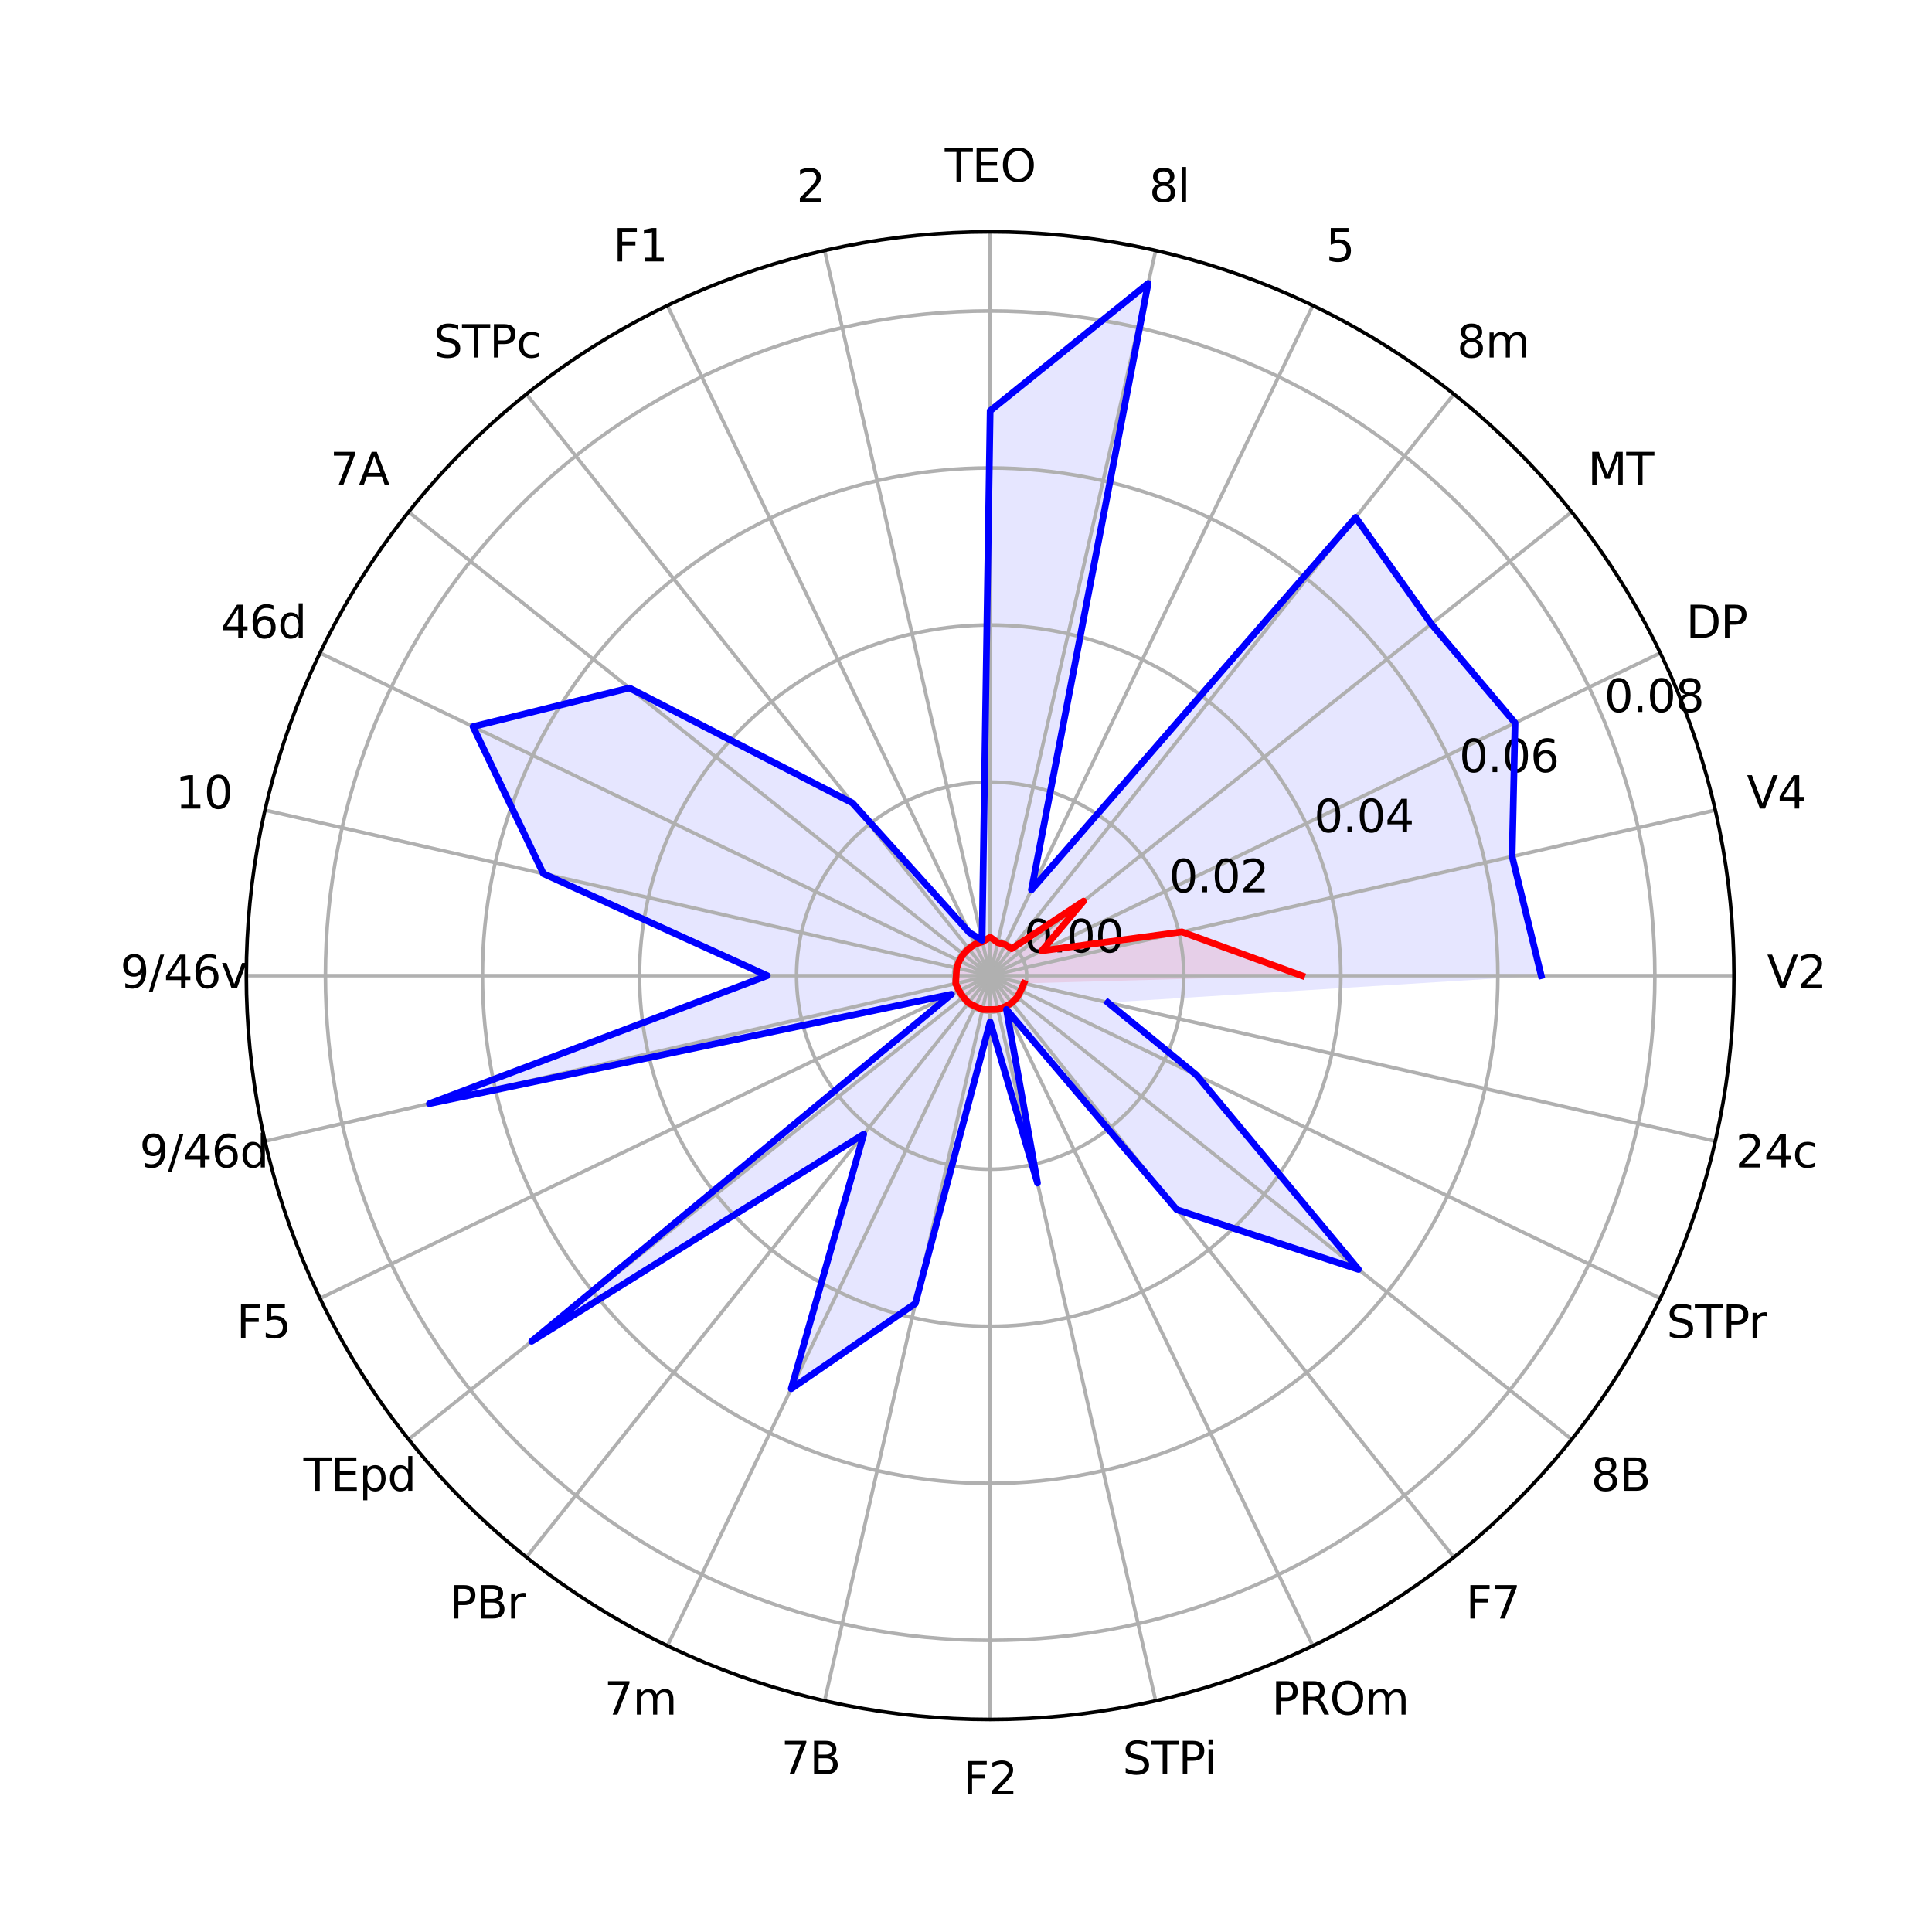 <?xml version="1.0" encoding="utf-8" standalone="no"?>
<!DOCTYPE svg PUBLIC "-//W3C//DTD SVG 1.1//EN"
  "http://www.w3.org/Graphics/SVG/1.1/DTD/svg11.dtd">
<svg xmlns:xlink="http://www.w3.org/1999/xlink" width="432pt" height="432pt" viewBox="0 0 432 432" xmlns="http://www.w3.org/2000/svg" version="1.1">
 <defs>
  <style type="text/css">*{stroke-linejoin: round; stroke-linecap: butt}</style>
 </defs>
 <g id="figure_1">
  <g id="patch_1">
   <path d="M 0 432 
L 432 432 
L 432 0 
L 0 0 
z
" style="fill: #ffffff"/>
  </g>
  <g id="axes_1">
   <g id="patch_2">
    <path d="M 387.72 218.16 
C 387.72 196.319 383.418 174.69 375.06 154.512 
C 366.701 134.334 354.45 115.998 339.006 100.554 
C 323.562 85.11 305.226 72.859 285.048 64.5 
C 264.87 56.142 243.241 51.84 221.4 51.84 
C 199.559 51.84 177.93 56.142 157.752 64.5 
C 137.574 72.859 119.238 85.11 103.794 100.554 
C 88.35 115.998 76.099 134.334 67.74 154.512 
C 59.382 174.69 55.08 196.319 55.08 218.16 
C 55.08 240.001 59.382 261.63 67.74 281.808 
C 76.099 301.986 88.35 320.322 103.794 335.766 
C 119.238 351.21 137.574 363.461 157.752 371.82 
C 177.93 380.178 199.559 384.48 221.4 384.48 
C 243.241 384.48 264.87 380.178 285.048 371.82 
C 305.226 363.461 323.562 351.21 339.006 335.766 
C 354.45 320.322 366.701 301.986 375.06 281.808 
C 383.418 261.63 387.72 240.001 387.72 218.16 
M 221.4 218.16 
C 221.4 218.16 221.4 218.16 221.4 218.16 
C 221.4 218.16 221.4 218.16 221.4 218.16 
C 221.4 218.16 221.4 218.16 221.4 218.16 
C 221.4 218.16 221.4 218.16 221.4 218.16 
C 221.4 218.16 221.4 218.16 221.4 218.16 
C 221.4 218.16 221.4 218.16 221.4 218.16 
C 221.4 218.16 221.4 218.16 221.4 218.16 
C 221.4 218.16 221.4 218.16 221.4 218.16 
C 221.4 218.16 221.4 218.16 221.4 218.16 
C 221.4 218.16 221.4 218.16 221.4 218.16 
C 221.4 218.16 221.4 218.16 221.4 218.16 
C 221.4 218.16 221.4 218.16 221.4 218.16 
C 221.4 218.16 221.4 218.16 221.4 218.16 
C 221.4 218.16 221.4 218.16 221.4 218.16 
C 221.4 218.16 221.4 218.16 221.4 218.16 
C 221.4 218.16 221.4 218.16 221.4 218.16 
M 387.72 218.16 
z
" style="fill: #ffffff"/>
   </g>
   <g id="patch_3">
    <path d="M 291.072 218.16 
L 264.272 208.375 
L 232.94 212.603 
L 242.292 201.499 
L 226.189 212.154 
L 224.745 211.215 
L 223.082 210.79 
L 221.4 209.555 
L 219.674 210.596 
L 218.015 211.131 
L 216.595 212.135 
L 215.391 213.368 
L 214.505 214.84 
L 213.917 216.452 
L 213.796 218.16 
L 213.691 219.919 
L 214.444 221.51 
L 215.393 222.95 
L 216.546 224.247 
L 218.09 225.033 
L 219.672 225.731 
L 221.4 225.738 
L 223.121 225.699 
L 224.743 225.101 
L 226.241 224.23 
L 227.449 222.984 
L 228.265 221.466 
L 228.947 219.882 
z
" clip-path="url(#p7473244424)" style="fill: #ff0000; opacity: 0.1"/>
   </g>
   <g id="patch_4">
    <path d="M 344.622 218.16 
L 338.115 191.52 
L 338.77 161.638 
L 320.033 139.503 
L 303.124 115.681 
L 230.63 198.993 
L 256.727 63.38 
L 221.4 91.854 
L 219.594 210.249 
L 216.768 208.542 
L 190.606 179.546 
L 140.736 153.833 
L 105.771 162.476 
L 121.499 195.358 
L 171.572 218.16 
L 96.008 246.78 
L 212.753 222.324 
L 118.887 299.911 
L 193.137 253.601 
L 176.917 310.529 
L 204.668 291.466 
L 221.4 228.488 
L 231.984 264.531 
L 225.04 225.719 
L 263.126 270.483 
L 303.758 283.838 
L 267.523 240.371 
L 247.723 224.168 
z
" clip-path="url(#p7473244424)" style="fill: #0000ff; opacity: 0.1"/>
   </g>
   <g id="matplotlib.axis_1">
    <g id="xtick_1">
     <g id="line2d_1">
      <path d="M 221.4 218.16 
L 387.72 218.16 
" clip-path="url(#p7473244424)" style="fill: none; stroke: #b0b0b0; stroke-width: 0.8; stroke-linecap: square"/>
     </g>
     <g id="text_1">
      <!-- V2 -->
      <g transform="translate(395.118 220.919)scale(0.1 -0.1)">
       <defs>
        <path id="DejaVuSans-56" d="M 1831 0 
L 50 4666 
L 709 4666 
L 2188 738 
L 3669 4666 
L 4325 4666 
L 2547 0 
L 1831 0 
z
" transform="scale(0.016)"/>
        <path id="DejaVuSans-32" d="M 1228 531 
L 3431 531 
L 3431 0 
L 469 0 
L 469 531 
Q 828 903 1448 1529 
Q 2069 2156 2228 2338 
Q 2531 2678 2651 2914 
Q 2772 3150 2772 3378 
Q 2772 3750 2511 3984 
Q 2250 4219 1831 4219 
Q 1534 4219 1204 4116 
Q 875 4013 500 3803 
L 500 4441 
Q 881 4594 1212 4672 
Q 1544 4750 1819 4750 
Q 2544 4750 2975 4387 
Q 3406 4025 3406 3419 
Q 3406 3131 3298 2873 
Q 3191 2616 2906 2266 
Q 2828 2175 2409 1742 
Q 1991 1309 1228 531 
z
" transform="scale(0.016)"/>
       </defs>
       <use xlink:href="#DejaVuSans-56"/>
       <use xlink:href="#DejaVuSans-32" x="68.408"/>
      </g>
     </g>
    </g>
    <g id="xtick_2">
     <g id="line2d_2">
      <path d="M 221.4 218.16 
L 383.55 181.15 
" clip-path="url(#p7473244424)" style="fill: none; stroke: #b0b0b0; stroke-width: 0.8; stroke-linecap: square"/>
     </g>
     <g id="text_2">
      <!-- V4 -->
      <g transform="translate(390.597 180.794)scale(0.1 -0.1)">
       <defs>
        <path id="DejaVuSans-34" d="M 2419 4116 
L 825 1625 
L 2419 1625 
L 2419 4116 
z
M 2253 4666 
L 3047 4666 
L 3047 1625 
L 3713 1625 
L 3713 1100 
L 3047 1100 
L 3047 0 
L 2419 0 
L 2419 1100 
L 313 1100 
L 313 1709 
L 2253 4666 
z
" transform="scale(0.016)"/>
       </defs>
       <use xlink:href="#DejaVuSans-56"/>
       <use xlink:href="#DejaVuSans-34" x="68.408"/>
      </g>
     </g>
    </g>
    <g id="xtick_3">
     <g id="line2d_3">
      <path d="M 221.4 218.16 
L 371.249 145.996 
" clip-path="url(#p7473244424)" style="fill: none; stroke: #b0b0b0; stroke-width: 0.8; stroke-linecap: square"/>
     </g>
     <g id="text_3">
      <!-- DP -->
      <g transform="translate(376.998 142.681)scale(0.1 -0.1)">
       <defs>
        <path id="DejaVuSans-44" d="M 1259 4147 
L 1259 519 
L 2022 519 
Q 2988 519 3436 956 
Q 3884 1394 3884 2338 
Q 3884 3275 3436 3711 
Q 2988 4147 2022 4147 
L 1259 4147 
z
M 628 4666 
L 1925 4666 
Q 3281 4666 3915 4102 
Q 4550 3538 4550 2338 
Q 4550 1131 3912 565 
Q 3275 0 1925 0 
L 628 0 
L 628 4666 
z
" transform="scale(0.016)"/>
        <path id="DejaVuSans-50" d="M 1259 4147 
L 1259 2394 
L 2053 2394 
Q 2494 2394 2734 2622 
Q 2975 2850 2975 3272 
Q 2975 3691 2734 3919 
Q 2494 4147 2053 4147 
L 1259 4147 
z
M 628 4666 
L 2053 4666 
Q 2838 4666 3239 4311 
Q 3641 3956 3641 3272 
Q 3641 2581 3239 2228 
Q 2838 1875 2053 1875 
L 1259 1875 
L 1259 0 
L 628 0 
L 628 4666 
z
" transform="scale(0.016)"/>
       </defs>
       <use xlink:href="#DejaVuSans-44"/>
       <use xlink:href="#DejaVuSans-50" x="77.002"/>
      </g>
     </g>
    </g>
    <g id="xtick_4">
     <g id="line2d_4">
      <path d="M 221.4 218.16 
L 351.434 114.461 
" clip-path="url(#p7473244424)" style="fill: none; stroke: #b0b0b0; stroke-width: 0.8; stroke-linecap: square"/>
     </g>
     <g id="text_4">
      <!-- MT -->
      <g transform="translate(355.012 108.492)scale(0.1 -0.1)">
       <defs>
        <path id="DejaVuSans-4d" d="M 628 4666 
L 1569 4666 
L 2759 1491 
L 3956 4666 
L 4897 4666 
L 4897 0 
L 4281 0 
L 4281 4097 
L 3078 897 
L 2444 897 
L 1241 4097 
L 1241 0 
L 628 0 
L 628 4666 
z
" transform="scale(0.016)"/>
        <path id="DejaVuSans-54" d="M -19 4666 
L 3928 4666 
L 3928 4134 
L 2272 4134 
L 2272 0 
L 1638 0 
L 1638 4134 
L -19 4134 
L -19 4666 
z
" transform="scale(0.016)"/>
       </defs>
       <use xlink:href="#DejaVuSans-4d"/>
       <use xlink:href="#DejaVuSans-54" x="86.279"/>
      </g>
     </g>
    </g>
    <g id="xtick_5">
     <g id="line2d_5">
      <path d="M 221.4 218.16 
L 325.099 88.126 
" clip-path="url(#p7473244424)" style="fill: none; stroke: #b0b0b0; stroke-width: 0.8; stroke-linecap: square"/>
     </g>
     <g id="text_5">
      <!-- 8m -->
      <g transform="translate(325.776 79.94)scale(0.1 -0.1)">
       <defs>
        <path id="DejaVuSans-38" d="M 2034 2216 
Q 1584 2216 1326 1975 
Q 1069 1734 1069 1313 
Q 1069 891 1326 650 
Q 1584 409 2034 409 
Q 2484 409 2743 651 
Q 3003 894 3003 1313 
Q 3003 1734 2745 1975 
Q 2488 2216 2034 2216 
z
M 1403 2484 
Q 997 2584 770 2862 
Q 544 3141 544 3541 
Q 544 4100 942 4425 
Q 1341 4750 2034 4750 
Q 2731 4750 3128 4425 
Q 3525 4100 3525 3541 
Q 3525 3141 3298 2862 
Q 3072 2584 2669 2484 
Q 3125 2378 3379 2068 
Q 3634 1759 3634 1313 
Q 3634 634 3220 271 
Q 2806 -91 2034 -91 
Q 1263 -91 848 271 
Q 434 634 434 1313 
Q 434 1759 690 2068 
Q 947 2378 1403 2484 
z
M 1172 3481 
Q 1172 3119 1398 2916 
Q 1625 2713 2034 2713 
Q 2441 2713 2670 2916 
Q 2900 3119 2900 3481 
Q 2900 3844 2670 4047 
Q 2441 4250 2034 4250 
Q 1625 4250 1398 4047 
Q 1172 3844 1172 3481 
z
" transform="scale(0.016)"/>
        <path id="DejaVuSans-6d" d="M 3328 2828 
Q 3544 3216 3844 3400 
Q 4144 3584 4550 3584 
Q 5097 3584 5394 3201 
Q 5691 2819 5691 2113 
L 5691 0 
L 5113 0 
L 5113 2094 
Q 5113 2597 4934 2840 
Q 4756 3084 4391 3084 
Q 3944 3084 3684 2787 
Q 3425 2491 3425 1978 
L 3425 0 
L 2847 0 
L 2847 2094 
Q 2847 2600 2669 2842 
Q 2491 3084 2119 3084 
Q 1678 3084 1418 2786 
Q 1159 2488 1159 1978 
L 1159 0 
L 581 0 
L 581 3500 
L 1159 3500 
L 1159 2956 
Q 1356 3278 1631 3431 
Q 1906 3584 2284 3584 
Q 2666 3584 2933 3390 
Q 3200 3197 3328 2828 
z
" transform="scale(0.016)"/>
       </defs>
       <use xlink:href="#DejaVuSans-38"/>
       <use xlink:href="#DejaVuSans-6d" x="63.623"/>
      </g>
     </g>
    </g>
    <g id="xtick_6">
     <g id="line2d_6">
      <path d="M 221.4 218.16 
L 293.564 68.311 
" clip-path="url(#p7473244424)" style="fill: none; stroke: #b0b0b0; stroke-width: 0.8; stroke-linecap: square"/>
     </g>
     <g id="text_6">
      <!-- 5 -->
      <g transform="translate(296.457 58.457)scale(0.1 -0.1)">
       <defs>
        <path id="DejaVuSans-35" d="M 691 4666 
L 3169 4666 
L 3169 4134 
L 1269 4134 
L 1269 2991 
Q 1406 3038 1543 3061 
Q 1681 3084 1819 3084 
Q 2600 3084 3056 2656 
Q 3513 2228 3513 1497 
Q 3513 744 3044 326 
Q 2575 -91 1722 -91 
Q 1428 -91 1123 -41 
Q 819 9 494 109 
L 494 744 
Q 775 591 1075 516 
Q 1375 441 1709 441 
Q 2250 441 2565 725 
Q 2881 1009 2881 1497 
Q 2881 1984 2565 2268 
Q 2250 2553 1709 2553 
Q 1456 2553 1204 2497 
Q 953 2441 691 2322 
L 691 4666 
z
" transform="scale(0.016)"/>
       </defs>
       <use xlink:href="#DejaVuSans-35"/>
      </g>
     </g>
    </g>
    <g id="xtick_7">
     <g id="line2d_7">
      <path d="M 221.4 218.16 
L 258.41 56.01 
" clip-path="url(#p7473244424)" style="fill: none; stroke: #b0b0b0; stroke-width: 0.8; stroke-linecap: square"/>
     </g>
     <g id="text_7">
      <!-- 8l -->
      <g transform="translate(256.955 45.12)scale(0.1 -0.1)">
       <defs>
        <path id="DejaVuSans-6c" d="M 603 4863 
L 1178 4863 
L 1178 0 
L 603 0 
L 603 4863 
z
" transform="scale(0.016)"/>
       </defs>
       <use xlink:href="#DejaVuSans-38"/>
       <use xlink:href="#DejaVuSans-6c" x="63.623"/>
      </g>
     </g>
    </g>
    <g id="xtick_8">
     <g id="line2d_8">
      <path d="M 221.4 218.16 
L 221.4 51.84 
" clip-path="url(#p7473244424)" style="fill: none; stroke: #b0b0b0; stroke-width: 0.8; stroke-linecap: square"/>
     </g>
     <g id="text_8">
      <!-- TEO -->
      <g transform="translate(211.251 40.599)scale(0.1 -0.1)">
       <defs>
        <path id="DejaVuSans-45" d="M 628 4666 
L 3578 4666 
L 3578 4134 
L 1259 4134 
L 1259 2753 
L 3481 2753 
L 3481 2222 
L 1259 2222 
L 1259 531 
L 3634 531 
L 3634 0 
L 628 0 
L 628 4666 
z
" transform="scale(0.016)"/>
        <path id="DejaVuSans-4f" d="M 2522 4238 
Q 1834 4238 1429 3725 
Q 1025 3213 1025 2328 
Q 1025 1447 1429 934 
Q 1834 422 2522 422 
Q 3209 422 3611 934 
Q 4013 1447 4013 2328 
Q 4013 3213 3611 3725 
Q 3209 4238 2522 4238 
z
M 2522 4750 
Q 3503 4750 4090 4092 
Q 4678 3434 4678 2328 
Q 4678 1225 4090 567 
Q 3503 -91 2522 -91 
Q 1538 -91 948 565 
Q 359 1222 359 2328 
Q 359 3434 948 4092 
Q 1538 4750 2522 4750 
z
" transform="scale(0.016)"/>
       </defs>
       <use xlink:href="#DejaVuSans-54"/>
       <use xlink:href="#DejaVuSans-45" x="61.084"/>
       <use xlink:href="#DejaVuSans-4f" x="124.268"/>
      </g>
     </g>
    </g>
    <g id="xtick_9">
     <g id="line2d_9">
      <path d="M 221.4 218.16 
L 184.39 56.01 
" clip-path="url(#p7473244424)" style="fill: none; stroke: #b0b0b0; stroke-width: 0.8; stroke-linecap: square"/>
     </g>
     <g id="text_9">
      <!-- 2 -->
      <g transform="translate(178.094 45.12)scale(0.1 -0.1)">
       <use xlink:href="#DejaVuSans-32"/>
      </g>
     </g>
    </g>
    <g id="xtick_10">
     <g id="line2d_10">
      <path d="M 221.4 218.16 
L 149.236 68.311 
" clip-path="url(#p7473244424)" style="fill: none; stroke: #b0b0b0; stroke-width: 0.8; stroke-linecap: square"/>
     </g>
     <g id="text_10">
      <!-- F1 -->
      <g transform="translate(137.105 58.457)scale(0.1 -0.1)">
       <defs>
        <path id="DejaVuSans-46" d="M 628 4666 
L 3309 4666 
L 3309 4134 
L 1259 4134 
L 1259 2759 
L 3109 2759 
L 3109 2228 
L 1259 2228 
L 1259 0 
L 628 0 
L 628 4666 
z
" transform="scale(0.016)"/>
        <path id="DejaVuSans-31" d="M 794 531 
L 1825 531 
L 1825 4091 
L 703 3866 
L 703 4441 
L 1819 4666 
L 2450 4666 
L 2450 531 
L 3481 531 
L 3481 0 
L 794 0 
L 794 531 
z
" transform="scale(0.016)"/>
       </defs>
       <use xlink:href="#DejaVuSans-46"/>
       <use xlink:href="#DejaVuSans-31" x="57.52"/>
      </g>
     </g>
    </g>
    <g id="xtick_11">
     <g id="line2d_11">
      <path d="M 221.4 218.16 
L 117.701 88.126 
" clip-path="url(#p7473244424)" style="fill: none; stroke: #b0b0b0; stroke-width: 0.8; stroke-linecap: square"/>
     </g>
     <g id="text_11">
      <!-- STPc -->
      <g transform="translate(96.98 79.94)scale(0.1 -0.1)">
       <defs>
        <path id="DejaVuSans-53" d="M 3425 4513 
L 3425 3897 
Q 3066 4069 2747 4153 
Q 2428 4238 2131 4238 
Q 1616 4238 1336 4038 
Q 1056 3838 1056 3469 
Q 1056 3159 1242 3001 
Q 1428 2844 1947 2747 
L 2328 2669 
Q 3034 2534 3370 2195 
Q 3706 1856 3706 1288 
Q 3706 609 3251 259 
Q 2797 -91 1919 -91 
Q 1588 -91 1214 -16 
Q 841 59 441 206 
L 441 856 
Q 825 641 1194 531 
Q 1563 422 1919 422 
Q 2459 422 2753 634 
Q 3047 847 3047 1241 
Q 3047 1584 2836 1778 
Q 2625 1972 2144 2069 
L 1759 2144 
Q 1053 2284 737 2584 
Q 422 2884 422 3419 
Q 422 4038 858 4394 
Q 1294 4750 2059 4750 
Q 2388 4750 2728 4690 
Q 3069 4631 3425 4513 
z
" transform="scale(0.016)"/>
        <path id="DejaVuSans-63" d="M 3122 3366 
L 3122 2828 
Q 2878 2963 2633 3030 
Q 2388 3097 2138 3097 
Q 1578 3097 1268 2742 
Q 959 2388 959 1747 
Q 959 1106 1268 751 
Q 1578 397 2138 397 
Q 2388 397 2633 464 
Q 2878 531 3122 666 
L 3122 134 
Q 2881 22 2623 -34 
Q 2366 -91 2075 -91 
Q 1284 -91 818 406 
Q 353 903 353 1747 
Q 353 2603 823 3093 
Q 1294 3584 2113 3584 
Q 2378 3584 2631 3529 
Q 2884 3475 3122 3366 
z
" transform="scale(0.016)"/>
       </defs>
       <use xlink:href="#DejaVuSans-53"/>
       <use xlink:href="#DejaVuSans-54" x="63.477"/>
       <use xlink:href="#DejaVuSans-50" x="124.561"/>
       <use xlink:href="#DejaVuSans-63" x="184.863"/>
      </g>
     </g>
    </g>
    <g id="xtick_12">
     <g id="line2d_12">
      <path d="M 221.4 218.16 
L 91.366 114.461 
" clip-path="url(#p7473244424)" style="fill: none; stroke: #b0b0b0; stroke-width: 0.8; stroke-linecap: square"/>
     </g>
     <g id="text_12">
      <!-- 7A -->
      <g transform="translate(73.819 108.492)scale(0.1 -0.1)">
       <defs>
        <path id="DejaVuSans-37" d="M 525 4666 
L 3525 4666 
L 3525 4397 
L 1831 0 
L 1172 0 
L 2766 4134 
L 525 4134 
L 525 4666 
z
" transform="scale(0.016)"/>
        <path id="DejaVuSans-41" d="M 2188 4044 
L 1331 1722 
L 3047 1722 
L 2188 4044 
z
M 1831 4666 
L 2547 4666 
L 4325 0 
L 3669 0 
L 3244 1197 
L 1141 1197 
L 716 0 
L 50 0 
L 1831 4666 
z
" transform="scale(0.016)"/>
       </defs>
       <use xlink:href="#DejaVuSans-37"/>
       <use xlink:href="#DejaVuSans-41" x="63.623"/>
      </g>
     </g>
    </g>
    <g id="xtick_13">
     <g id="line2d_13">
      <path d="M 221.4 218.16 
L 71.551 145.996 
" clip-path="url(#p7473244424)" style="fill: none; stroke: #b0b0b0; stroke-width: 0.8; stroke-linecap: square"/>
     </g>
     <g id="text_13">
      <!-- 46d -->
      <g transform="translate(49.401 142.681)scale(0.1 -0.1)">
       <defs>
        <path id="DejaVuSans-36" d="M 2113 2584 
Q 1688 2584 1439 2293 
Q 1191 2003 1191 1497 
Q 1191 994 1439 701 
Q 1688 409 2113 409 
Q 2538 409 2786 701 
Q 3034 994 3034 1497 
Q 3034 2003 2786 2293 
Q 2538 2584 2113 2584 
z
M 3366 4563 
L 3366 3988 
Q 3128 4100 2886 4159 
Q 2644 4219 2406 4219 
Q 1781 4219 1451 3797 
Q 1122 3375 1075 2522 
Q 1259 2794 1537 2939 
Q 1816 3084 2150 3084 
Q 2853 3084 3261 2657 
Q 3669 2231 3669 1497 
Q 3669 778 3244 343 
Q 2819 -91 2113 -91 
Q 1303 -91 875 529 
Q 447 1150 447 2328 
Q 447 3434 972 4092 
Q 1497 4750 2381 4750 
Q 2619 4750 2861 4703 
Q 3103 4656 3366 4563 
z
" transform="scale(0.016)"/>
        <path id="DejaVuSans-64" d="M 2906 2969 
L 2906 4863 
L 3481 4863 
L 3481 0 
L 2906 0 
L 2906 525 
Q 2725 213 2448 61 
Q 2172 -91 1784 -91 
Q 1150 -91 751 415 
Q 353 922 353 1747 
Q 353 2572 751 3078 
Q 1150 3584 1784 3584 
Q 2172 3584 2448 3432 
Q 2725 3281 2906 2969 
z
M 947 1747 
Q 947 1113 1208 752 
Q 1469 391 1925 391 
Q 2381 391 2643 752 
Q 2906 1113 2906 1747 
Q 2906 2381 2643 2742 
Q 2381 3103 1925 3103 
Q 1469 3103 1208 2742 
Q 947 2381 947 1747 
z
" transform="scale(0.016)"/>
       </defs>
       <use xlink:href="#DejaVuSans-34"/>
       <use xlink:href="#DejaVuSans-36" x="63.623"/>
       <use xlink:href="#DejaVuSans-64" x="127.246"/>
      </g>
     </g>
    </g>
    <g id="xtick_14">
     <g id="line2d_14">
      <path d="M 221.4 218.16 
L 59.25 181.15 
" clip-path="url(#p7473244424)" style="fill: none; stroke: #b0b0b0; stroke-width: 0.8; stroke-linecap: square"/>
     </g>
     <g id="text_14">
      <!-- 10 -->
      <g transform="translate(39.238 180.794)scale(0.1 -0.1)">
       <defs>
        <path id="DejaVuSans-30" d="M 2034 4250 
Q 1547 4250 1301 3770 
Q 1056 3291 1056 2328 
Q 1056 1369 1301 889 
Q 1547 409 2034 409 
Q 2525 409 2770 889 
Q 3016 1369 3016 2328 
Q 3016 3291 2770 3770 
Q 2525 4250 2034 4250 
z
M 2034 4750 
Q 2819 4750 3233 4129 
Q 3647 3509 3647 2328 
Q 3647 1150 3233 529 
Q 2819 -91 2034 -91 
Q 1250 -91 836 529 
Q 422 1150 422 2328 
Q 422 3509 836 4129 
Q 1250 4750 2034 4750 
z
" transform="scale(0.016)"/>
       </defs>
       <use xlink:href="#DejaVuSans-31"/>
       <use xlink:href="#DejaVuSans-30" x="63.623"/>
      </g>
     </g>
    </g>
    <g id="xtick_15">
     <g id="line2d_15">
      <path d="M 221.4 218.16 
L 55.08 218.16 
" clip-path="url(#p7473244424)" style="fill: none; stroke: #b0b0b0; stroke-width: 0.8; stroke-linecap: square"/>
     </g>
     <g id="text_15">
      <!-- 9/46v -->
      <g transform="translate(26.892 220.919)scale(0.1 -0.1)">
       <defs>
        <path id="DejaVuSans-39" d="M 703 97 
L 703 672 
Q 941 559 1184 500 
Q 1428 441 1663 441 
Q 2288 441 2617 861 
Q 2947 1281 2994 2138 
Q 2813 1869 2534 1725 
Q 2256 1581 1919 1581 
Q 1219 1581 811 2004 
Q 403 2428 403 3163 
Q 403 3881 828 4315 
Q 1253 4750 1959 4750 
Q 2769 4750 3195 4129 
Q 3622 3509 3622 2328 
Q 3622 1225 3098 567 
Q 2575 -91 1691 -91 
Q 1453 -91 1209 -44 
Q 966 3 703 97 
z
M 1959 2075 
Q 2384 2075 2632 2365 
Q 2881 2656 2881 3163 
Q 2881 3666 2632 3958 
Q 2384 4250 1959 4250 
Q 1534 4250 1286 3958 
Q 1038 3666 1038 3163 
Q 1038 2656 1286 2365 
Q 1534 2075 1959 2075 
z
" transform="scale(0.016)"/>
        <path id="DejaVuSans-2f" d="M 1625 4666 
L 2156 4666 
L 531 -594 
L 0 -594 
L 1625 4666 
z
" transform="scale(0.016)"/>
        <path id="DejaVuSans-76" d="M 191 3500 
L 800 3500 
L 1894 563 
L 2988 3500 
L 3597 3500 
L 2284 0 
L 1503 0 
L 191 3500 
z
" transform="scale(0.016)"/>
       </defs>
       <use xlink:href="#DejaVuSans-39"/>
       <use xlink:href="#DejaVuSans-2f" x="63.623"/>
       <use xlink:href="#DejaVuSans-34" x="97.314"/>
       <use xlink:href="#DejaVuSans-36" x="160.938"/>
       <use xlink:href="#DejaVuSans-76" x="224.561"/>
      </g>
     </g>
    </g>
    <g id="xtick_16">
     <g id="line2d_16">
      <path d="M 221.4 218.16 
L 59.25 255.17 
" clip-path="url(#p7473244424)" style="fill: none; stroke: #b0b0b0; stroke-width: 0.8; stroke-linecap: square"/>
     </g>
     <g id="text_16">
      <!-- 9/46d -->
      <g transform="translate(31.199 261.044)scale(0.1 -0.1)">
       <use xlink:href="#DejaVuSans-39"/>
       <use xlink:href="#DejaVuSans-2f" x="63.623"/>
       <use xlink:href="#DejaVuSans-34" x="97.314"/>
       <use xlink:href="#DejaVuSans-36" x="160.938"/>
       <use xlink:href="#DejaVuSans-64" x="224.561"/>
      </g>
     </g>
    </g>
    <g id="xtick_17">
     <g id="line2d_17">
      <path d="M 221.4 218.16 
L 71.551 290.324 
" clip-path="url(#p7473244424)" style="fill: none; stroke: #b0b0b0; stroke-width: 0.8; stroke-linecap: square"/>
     </g>
     <g id="text_17">
      <!-- F5 -->
      <g transform="translate(52.88 299.157)scale(0.1 -0.1)">
       <use xlink:href="#DejaVuSans-46"/>
       <use xlink:href="#DejaVuSans-35" x="57.52"/>
      </g>
     </g>
    </g>
    <g id="xtick_18">
     <g id="line2d_18">
      <path d="M 221.4 218.16 
L 91.366 321.859 
" clip-path="url(#p7473244424)" style="fill: none; stroke: #b0b0b0; stroke-width: 0.8; stroke-linecap: square"/>
     </g>
     <g id="text_18">
      <!-- TEpd -->
      <g transform="translate(67.858 333.347)scale(0.1 -0.1)">
       <defs>
        <path id="DejaVuSans-70" d="M 1159 525 
L 1159 -1331 
L 581 -1331 
L 581 3500 
L 1159 3500 
L 1159 2969 
Q 1341 3281 1617 3432 
Q 1894 3584 2278 3584 
Q 2916 3584 3314 3078 
Q 3713 2572 3713 1747 
Q 3713 922 3314 415 
Q 2916 -91 2278 -91 
Q 1894 -91 1617 61 
Q 1341 213 1159 525 
z
M 3116 1747 
Q 3116 2381 2855 2742 
Q 2594 3103 2138 3103 
Q 1681 3103 1420 2742 
Q 1159 2381 1159 1747 
Q 1159 1113 1420 752 
Q 1681 391 2138 391 
Q 2594 391 2855 752 
Q 3116 1113 3116 1747 
z
" transform="scale(0.016)"/>
       </defs>
       <use xlink:href="#DejaVuSans-54"/>
       <use xlink:href="#DejaVuSans-45" x="61.084"/>
       <use xlink:href="#DejaVuSans-70" x="124.268"/>
       <use xlink:href="#DejaVuSans-64" x="187.744"/>
      </g>
     </g>
    </g>
    <g id="xtick_19">
     <g id="line2d_19">
      <path d="M 221.4 218.16 
L 117.701 348.194 
" clip-path="url(#p7473244424)" style="fill: none; stroke: #b0b0b0; stroke-width: 0.8; stroke-linecap: square"/>
     </g>
     <g id="text_19">
      <!-- PBr -->
      <g transform="translate(100.472 361.899)scale(0.1 -0.1)">
       <defs>
        <path id="DejaVuSans-42" d="M 1259 2228 
L 1259 519 
L 2272 519 
Q 2781 519 3026 730 
Q 3272 941 3272 1375 
Q 3272 1813 3026 2020 
Q 2781 2228 2272 2228 
L 1259 2228 
z
M 1259 4147 
L 1259 2741 
L 2194 2741 
Q 2656 2741 2882 2914 
Q 3109 3088 3109 3444 
Q 3109 3797 2882 3972 
Q 2656 4147 2194 4147 
L 1259 4147 
z
M 628 4666 
L 2241 4666 
Q 2963 4666 3353 4366 
Q 3744 4066 3744 3513 
Q 3744 3084 3544 2831 
Q 3344 2578 2956 2516 
Q 3422 2416 3680 2098 
Q 3938 1781 3938 1306 
Q 3938 681 3513 340 
Q 3088 0 2303 0 
L 628 0 
L 628 4666 
z
" transform="scale(0.016)"/>
        <path id="DejaVuSans-72" d="M 2631 2963 
Q 2534 3019 2420 3045 
Q 2306 3072 2169 3072 
Q 1681 3072 1420 2755 
Q 1159 2438 1159 1844 
L 1159 0 
L 581 0 
L 581 3500 
L 1159 3500 
L 1159 2956 
Q 1341 3275 1631 3429 
Q 1922 3584 2338 3584 
Q 2397 3584 2469 3576 
Q 2541 3569 2628 3553 
L 2631 2963 
z
" transform="scale(0.016)"/>
       </defs>
       <use xlink:href="#DejaVuSans-50"/>
       <use xlink:href="#DejaVuSans-42" x="60.303"/>
       <use xlink:href="#DejaVuSans-72" x="128.906"/>
      </g>
     </g>
    </g>
    <g id="xtick_20">
     <g id="line2d_20">
      <path d="M 221.4 218.16 
L 149.236 368.009 
" clip-path="url(#p7473244424)" style="fill: none; stroke: #b0b0b0; stroke-width: 0.8; stroke-linecap: square"/>
     </g>
     <g id="text_20">
      <!-- 7m -->
      <g transform="translate(135.111 383.382)scale(0.1 -0.1)">
       <use xlink:href="#DejaVuSans-37"/>
       <use xlink:href="#DejaVuSans-6d" x="63.623"/>
      </g>
     </g>
    </g>
    <g id="xtick_21">
     <g id="line2d_21">
      <path d="M 221.4 218.16 
L 184.39 380.31 
" clip-path="url(#p7473244424)" style="fill: none; stroke: #b0b0b0; stroke-width: 0.8; stroke-linecap: square"/>
     </g>
     <g id="text_21">
      <!-- 7B -->
      <g transform="translate(174.663 396.718)scale(0.1 -0.1)">
       <use xlink:href="#DejaVuSans-37"/>
       <use xlink:href="#DejaVuSans-42" x="63.623"/>
      </g>
     </g>
    </g>
    <g id="xtick_22">
     <g id="line2d_22">
      <path d="M 221.4 218.16 
L 221.4 384.48 
" clip-path="url(#p7473244424)" style="fill: none; stroke: #b0b0b0; stroke-width: 0.8; stroke-linecap: square"/>
     </g>
     <g id="text_22">
      <!-- F2 -->
      <g transform="translate(215.343 401.239)scale(0.1 -0.1)">
       <use xlink:href="#DejaVuSans-46"/>
       <use xlink:href="#DejaVuSans-32" x="57.52"/>
      </g>
     </g>
    </g>
    <g id="xtick_23">
     <g id="line2d_23">
      <path d="M 221.4 218.16 
L 258.41 380.31 
" clip-path="url(#p7473244424)" style="fill: none; stroke: #b0b0b0; stroke-width: 0.8; stroke-linecap: square"/>
     </g>
     <g id="text_23">
      <!-- STPi -->
      <g transform="translate(251.005 396.718)scale(0.1 -0.1)">
       <defs>
        <path id="DejaVuSans-69" d="M 603 3500 
L 1178 3500 
L 1178 0 
L 603 0 
L 603 3500 
z
M 603 4863 
L 1178 4863 
L 1178 4134 
L 603 4134 
L 603 4863 
z
" transform="scale(0.016)"/>
       </defs>
       <use xlink:href="#DejaVuSans-53"/>
       <use xlink:href="#DejaVuSans-54" x="63.477"/>
       <use xlink:href="#DejaVuSans-50" x="124.561"/>
       <use xlink:href="#DejaVuSans-69" x="182.613"/>
      </g>
     </g>
    </g>
    <g id="xtick_24">
     <g id="line2d_24">
      <path d="M 221.4 218.16 
L 293.564 368.009 
" clip-path="url(#p7473244424)" style="fill: none; stroke: #b0b0b0; stroke-width: 0.8; stroke-linecap: square"/>
     </g>
     <g id="text_24">
      <!-- PROm -->
      <g transform="translate(284.343 383.382)scale(0.1 -0.1)">
       <defs>
        <path id="DejaVuSans-52" d="M 2841 2188 
Q 3044 2119 3236 1894 
Q 3428 1669 3622 1275 
L 4263 0 
L 3584 0 
L 2988 1197 
Q 2756 1666 2539 1819 
Q 2322 1972 1947 1972 
L 1259 1972 
L 1259 0 
L 628 0 
L 628 4666 
L 2053 4666 
Q 2853 4666 3247 4331 
Q 3641 3997 3641 3322 
Q 3641 2881 3436 2590 
Q 3231 2300 2841 2188 
z
M 1259 4147 
L 1259 2491 
L 2053 2491 
Q 2509 2491 2742 2702 
Q 2975 2913 2975 3322 
Q 2975 3731 2742 3939 
Q 2509 4147 2053 4147 
L 1259 4147 
z
" transform="scale(0.016)"/>
       </defs>
       <use xlink:href="#DejaVuSans-50"/>
       <use xlink:href="#DejaVuSans-52" x="60.303"/>
       <use xlink:href="#DejaVuSans-4f" x="129.785"/>
       <use xlink:href="#DejaVuSans-6d" x="208.496"/>
      </g>
     </g>
    </g>
    <g id="xtick_25">
     <g id="line2d_25">
      <path d="M 221.4 218.16 
L 325.099 348.194 
" clip-path="url(#p7473244424)" style="fill: none; stroke: #b0b0b0; stroke-width: 0.8; stroke-linecap: square"/>
     </g>
     <g id="text_25">
      <!-- F7 -->
      <g transform="translate(327.771 361.899)scale(0.1 -0.1)">
       <use xlink:href="#DejaVuSans-46"/>
       <use xlink:href="#DejaVuSans-37" x="57.52"/>
      </g>
     </g>
    </g>
    <g id="xtick_26">
     <g id="line2d_26">
      <path d="M 221.4 218.16 
L 351.434 321.859 
" clip-path="url(#p7473244424)" style="fill: none; stroke: #b0b0b0; stroke-width: 0.8; stroke-linecap: square"/>
     </g>
     <g id="text_26">
      <!-- 8B -->
      <g transform="translate(355.768 333.347)scale(0.1 -0.1)">
       <use xlink:href="#DejaVuSans-38"/>
       <use xlink:href="#DejaVuSans-42" x="63.623"/>
      </g>
     </g>
    </g>
    <g id="xtick_27">
     <g id="line2d_27">
      <path d="M 221.4 218.16 
L 371.249 290.324 
" clip-path="url(#p7473244424)" style="fill: none; stroke: #b0b0b0; stroke-width: 0.8; stroke-linecap: square"/>
     </g>
     <g id="text_27">
      <!-- STPr -->
      <g transform="translate(372.652 299.157)scale(0.1 -0.1)">
       <use xlink:href="#DejaVuSans-53"/>
       <use xlink:href="#DejaVuSans-54" x="63.477"/>
       <use xlink:href="#DejaVuSans-50" x="124.561"/>
       <use xlink:href="#DejaVuSans-72" x="183.113"/>
      </g>
     </g>
    </g>
    <g id="xtick_28">
     <g id="line2d_28">
      <path d="M 221.4 218.16 
L 383.55 255.17 
" clip-path="url(#p7473244424)" style="fill: none; stroke: #b0b0b0; stroke-width: 0.8; stroke-linecap: square"/>
     </g>
     <g id="text_28">
      <!-- 24c -->
      <g transform="translate(388.087 261.044)scale(0.1 -0.1)">
       <use xlink:href="#DejaVuSans-32"/>
       <use xlink:href="#DejaVuSans-34" x="63.623"/>
       <use xlink:href="#DejaVuSans-63" x="127.246"/>
      </g>
     </g>
    </g>
   </g>
   <g id="matplotlib.axis_2">
    <g id="ytick_1">
     <g id="line2d_29">
      <path d="M 229.577 218.16 
C 229.577 217.086 229.366 216.023 228.955 215.031 
C 228.544 214.039 227.941 213.137 227.182 212.378 
C 226.423 211.619 225.521 211.016 224.529 210.605 
C 223.537 210.194 222.474 209.983 221.4 209.983 
C 220.326 209.983 219.263 210.194 218.271 210.605 
C 217.279 211.016 216.377 211.619 215.618 212.378 
C 214.859 213.137 214.256 214.039 213.845 215.031 
C 213.434 216.023 213.223 217.086 213.223 218.16 
C 213.223 219.234 213.434 220.297 213.845 221.289 
C 214.256 222.281 214.859 223.183 215.618 223.942 
C 216.377 224.701 217.279 225.304 218.271 225.715 
C 219.263 226.126 220.326 226.337 221.4 226.337 
C 222.474 226.337 223.537 226.126 224.529 225.715 
C 225.521 225.304 226.423 224.701 227.182 223.942 
C 227.941 223.183 228.544 222.281 228.955 221.289 
C 229.366 220.297 229.577 219.234 229.577 218.16 
" clip-path="url(#p7473244424)" style="fill: none; stroke: #b0b0b0; stroke-width: 0.8; stroke-linecap: square"/>
     </g>
     <g id="text_29">
      <!-- 0.00 -->
      <g transform="translate(228.955 212.951)scale(0.1 -0.1)">
       <defs>
        <path id="DejaVuSans-2e" d="M 684 794 
L 1344 794 
L 1344 0 
L 684 0 
L 684 794 
z
" transform="scale(0.016)"/>
       </defs>
       <use xlink:href="#DejaVuSans-30"/>
       <use xlink:href="#DejaVuSans-2e" x="63.623"/>
       <use xlink:href="#DejaVuSans-30" x="95.41"/>
       <use xlink:href="#DejaVuSans-30" x="159.033"/>
      </g>
     </g>
    </g>
    <g id="ytick_2">
     <g id="line2d_30">
      <path d="M 264.691 218.16 
C 264.691 212.475 263.571 206.846 261.395 201.593 
C 259.22 196.341 256.031 191.569 252.011 187.549 
C 247.991 183.529 243.219 180.34 237.967 178.165 
C 232.714 175.989 227.085 174.869 221.4 174.869 
C 215.715 174.869 210.086 175.989 204.833 178.165 
C 199.581 180.34 194.809 183.529 190.789 187.549 
C 186.769 191.569 183.58 196.341 181.405 201.593 
C 179.229 206.846 178.109 212.475 178.109 218.16 
C 178.109 223.845 179.229 229.474 181.405 234.727 
C 183.58 239.979 186.769 244.751 190.789 248.771 
C 194.809 252.791 199.581 255.98 204.833 258.155 
C 210.086 260.331 215.715 261.451 221.4 261.451 
C 227.085 261.451 232.714 260.331 237.967 258.155 
C 243.219 255.98 247.991 252.791 252.011 248.771 
C 256.031 244.751 259.22 239.979 261.395 234.727 
C 263.571 229.474 264.691 223.845 264.691 218.16 
" clip-path="url(#p7473244424)" style="fill: none; stroke: #b0b0b0; stroke-width: 0.8; stroke-linecap: square"/>
     </g>
     <g id="text_30">
      <!-- 0.02 -->
      <g transform="translate(261.395 199.514)scale(0.1 -0.1)">
       <use xlink:href="#DejaVuSans-30"/>
       <use xlink:href="#DejaVuSans-2e" x="63.623"/>
       <use xlink:href="#DejaVuSans-30" x="95.41"/>
       <use xlink:href="#DejaVuSans-32" x="159.033"/>
      </g>
     </g>
    </g>
    <g id="ytick_3">
     <g id="line2d_31">
      <path d="M 299.804 218.16 
C 299.804 207.864 297.776 197.668 293.836 188.156 
C 289.896 178.644 284.12 170 276.84 162.72 
C 269.56 155.44 260.916 149.664 251.404 145.724 
C 241.892 141.784 231.696 139.756 221.4 139.756 
C 211.104 139.756 200.908 141.784 191.396 145.724 
C 181.884 149.664 173.24 155.44 165.96 162.72 
C 158.68 170 152.904 178.644 148.964 188.156 
C 145.024 197.668 142.996 207.864 142.996 218.16 
C 142.996 228.456 145.024 238.652 148.964 248.164 
C 152.904 257.676 158.68 266.32 165.96 273.6 
C 173.24 280.88 181.884 286.656 191.396 290.596 
C 200.908 294.536 211.104 296.564 221.4 296.564 
C 231.696 296.564 241.892 294.536 251.404 290.596 
C 260.916 286.656 269.56 280.88 276.84 273.6 
C 284.12 266.32 289.896 257.676 293.836 248.164 
C 297.776 238.652 299.804 228.456 299.804 218.16 
" clip-path="url(#p7473244424)" style="fill: none; stroke: #b0b0b0; stroke-width: 0.8; stroke-linecap: square"/>
     </g>
     <g id="text_31">
      <!-- 0.04 -->
      <g transform="translate(293.836 186.076)scale(0.1 -0.1)">
       <use xlink:href="#DejaVuSans-30"/>
       <use xlink:href="#DejaVuSans-2e" x="63.623"/>
       <use xlink:href="#DejaVuSans-30" x="95.41"/>
       <use xlink:href="#DejaVuSans-34" x="159.033"/>
      </g>
     </g>
    </g>
    <g id="ytick_4">
     <g id="line2d_32">
      <path d="M 334.918 218.16 
C 334.918 203.253 331.981 188.491 326.276 174.719 
C 320.572 160.946 312.21 148.432 301.669 137.891 
C 291.128 127.35 278.614 118.988 264.841 113.284 
C 251.069 107.579 236.307 104.642 221.4 104.642 
C 206.493 104.642 191.731 107.579 177.959 113.284 
C 164.186 118.988 151.672 127.35 141.131 137.891 
C 130.59 148.432 122.228 160.946 116.524 174.719 
C 110.819 188.491 107.882 203.253 107.882 218.16 
C 107.882 233.067 110.819 247.829 116.524 261.601 
C 122.228 275.374 130.59 287.888 141.131 298.429 
C 151.672 308.97 164.186 317.332 177.959 323.036 
C 191.731 328.741 206.493 331.678 221.4 331.678 
C 236.307 331.678 251.069 328.741 264.841 323.036 
C 278.614 317.332 291.128 308.97 301.669 298.429 
C 312.21 287.888 320.572 275.374 326.276 261.601 
C 331.981 247.829 334.918 233.067 334.918 218.16 
" clip-path="url(#p7473244424)" style="fill: none; stroke: #b0b0b0; stroke-width: 0.8; stroke-linecap: square"/>
     </g>
     <g id="text_32">
      <!-- 0.06 -->
      <g transform="translate(326.276 172.639)scale(0.1 -0.1)">
       <use xlink:href="#DejaVuSans-30"/>
       <use xlink:href="#DejaVuSans-2e" x="63.623"/>
       <use xlink:href="#DejaVuSans-30" x="95.41"/>
       <use xlink:href="#DejaVuSans-36" x="159.033"/>
      </g>
     </g>
    </g>
    <g id="ytick_5">
     <g id="line2d_33">
      <path d="M 370.031 218.16 
C 370.031 198.642 366.186 179.314 358.717 161.281 
C 351.248 143.249 340.299 126.863 326.498 113.062 
C 312.697 99.261 296.311 88.312 278.279 80.843 
C 260.246 73.374 240.918 69.529 221.4 69.529 
C 201.882 69.529 182.554 73.374 164.521 80.843 
C 146.489 88.312 130.103 99.261 116.302 113.062 
C 102.501 126.863 91.552 143.249 84.083 161.281 
C 76.614 179.314 72.769 198.642 72.769 218.16 
C 72.769 237.678 76.614 257.006 84.083 275.039 
C 91.552 293.071 102.501 309.457 116.302 323.258 
C 130.103 337.059 146.489 348.008 164.521 355.477 
C 182.554 362.946 201.882 366.791 221.4 366.791 
C 240.918 366.791 260.246 362.946 278.279 355.477 
C 296.311 348.008 312.697 337.059 326.498 323.258 
C 340.299 309.457 351.248 293.071 358.717 275.039 
C 366.186 257.006 370.031 237.678 370.031 218.16 
" clip-path="url(#p7473244424)" style="fill: none; stroke: #b0b0b0; stroke-width: 0.8; stroke-linecap: square"/>
     </g>
     <g id="text_33">
      <!-- 0.08 -->
      <g transform="translate(358.717 159.202)scale(0.1 -0.1)">
       <use xlink:href="#DejaVuSans-30"/>
       <use xlink:href="#DejaVuSans-2e" x="63.623"/>
       <use xlink:href="#DejaVuSans-30" x="95.41"/>
       <use xlink:href="#DejaVuSans-38" x="159.033"/>
      </g>
     </g>
    </g>
   </g>
   <g id="line2d_34">
    <path d="M 291.072 218.16 
L 264.272 208.375 
L 232.94 212.603 
L 242.292 201.499 
L 226.189 212.154 
L 224.745 211.215 
L 223.082 210.79 
L 221.4 209.555 
L 219.674 210.596 
L 218.015 211.131 
L 216.595 212.135 
L 215.391 213.368 
L 214.505 214.84 
L 213.917 216.452 
L 213.796 218.16 
L 213.691 219.919 
L 214.444 221.51 
L 215.393 222.95 
L 216.546 224.247 
L 218.09 225.033 
L 219.672 225.731 
L 221.4 225.738 
L 223.121 225.699 
L 224.743 225.101 
L 226.241 224.23 
L 227.449 222.984 
L 228.265 221.466 
L 228.947 219.882 
" clip-path="url(#p7473244424)" style="fill: none; stroke: #ff0000; stroke-width: 1.5; stroke-linecap: square"/>
   </g>
   <g id="line2d_35">
    <path d="M 344.622 218.16 
L 338.115 191.52 
L 338.77 161.638 
L 320.033 139.503 
L 303.124 115.681 
L 230.63 198.993 
L 256.727 63.38 
L 221.4 91.854 
L 219.594 210.249 
L 216.768 208.542 
L 190.606 179.546 
L 140.736 153.833 
L 105.771 162.476 
L 121.499 195.358 
L 171.572 218.16 
L 96.008 246.78 
L 212.753 222.324 
L 118.887 299.911 
L 193.137 253.601 
L 176.917 310.529 
L 204.668 291.466 
L 221.4 228.488 
L 231.984 264.531 
L 225.04 225.719 
L 263.126 270.483 
L 303.758 283.838 
L 267.523 240.371 
L 247.723 224.168 
" clip-path="url(#p7473244424)" style="fill: none; stroke: #0000ff; stroke-width: 1.5; stroke-linecap: square"/>
   </g>
   <g id="patch_5">
    <path d="M 387.72 218.16 
C 387.72 196.319 383.418 174.69 375.06 154.512 
C 366.701 134.334 354.45 115.998 339.006 100.554 
C 323.562 85.11 305.226 72.859 285.048 64.5 
C 264.87 56.142 243.241 51.84 221.4 51.84 
C 199.559 51.84 177.93 56.142 157.752 64.5 
C 137.574 72.859 119.238 85.11 103.794 100.554 
C 88.35 115.998 76.099 134.334 67.74 154.512 
C 59.382 174.69 55.08 196.319 55.08 218.16 
C 55.08 240.001 59.382 261.63 67.74 281.808 
C 76.099 301.986 88.35 320.322 103.794 335.766 
C 119.238 351.21 137.574 363.461 157.752 371.82 
C 177.93 380.178 199.559 384.48 221.4 384.48 
C 243.241 384.48 264.87 380.178 285.048 371.82 
C 305.226 363.461 323.562 351.21 339.006 335.766 
C 354.45 320.322 366.701 301.986 375.06 281.808 
C 383.418 261.63 387.72 240.001 387.72 218.16 
" style="fill: none; stroke: #000000; stroke-width: 0.8; stroke-linejoin: miter; stroke-linecap: square"/>
   </g>
  </g>
 </g>
 <defs>
  <clipPath id="p7473244424">
   <path d="M 387.72 218.16 
C 387.72 196.319 383.418 174.69 375.06 154.512 
C 366.701 134.334 354.45 115.998 339.006 100.554 
C 323.562 85.11 305.226 72.859 285.048 64.5 
C 264.87 56.142 243.241 51.84 221.4 51.84 
C 199.559 51.84 177.93 56.142 157.752 64.5 
C 137.574 72.859 119.238 85.11 103.794 100.554 
C 88.35 115.998 76.099 134.334 67.74 154.512 
C 59.382 174.69 55.08 196.319 55.08 218.16 
C 55.08 240.001 59.382 261.63 67.74 281.808 
C 76.099 301.986 88.35 320.322 103.794 335.766 
C 119.238 351.21 137.574 363.461 157.752 371.82 
C 177.93 380.178 199.559 384.48 221.4 384.48 
C 243.241 384.48 264.87 380.178 285.048 371.82 
C 305.226 363.461 323.562 351.21 339.006 335.766 
C 354.45 320.322 366.701 301.986 375.06 281.808 
C 383.418 261.63 387.72 240.001 387.72 218.16 
M 221.4 218.16 
C 221.4 218.16 221.4 218.16 221.4 218.16 
C 221.4 218.16 221.4 218.16 221.4 218.16 
C 221.4 218.16 221.4 218.16 221.4 218.16 
C 221.4 218.16 221.4 218.16 221.4 218.16 
C 221.4 218.16 221.4 218.16 221.4 218.16 
C 221.4 218.16 221.4 218.16 221.4 218.16 
C 221.4 218.16 221.4 218.16 221.4 218.16 
C 221.4 218.16 221.4 218.16 221.4 218.16 
C 221.4 218.16 221.4 218.16 221.4 218.16 
C 221.4 218.16 221.4 218.16 221.4 218.16 
C 221.4 218.16 221.4 218.16 221.4 218.16 
C 221.4 218.16 221.4 218.16 221.4 218.16 
C 221.4 218.16 221.4 218.16 221.4 218.16 
C 221.4 218.16 221.4 218.16 221.4 218.16 
C 221.4 218.16 221.4 218.16 221.4 218.16 
C 221.4 218.16 221.4 218.16 221.4 218.16 
M 387.72 218.16 
z
"/>
  </clipPath>
 </defs>
</svg>
